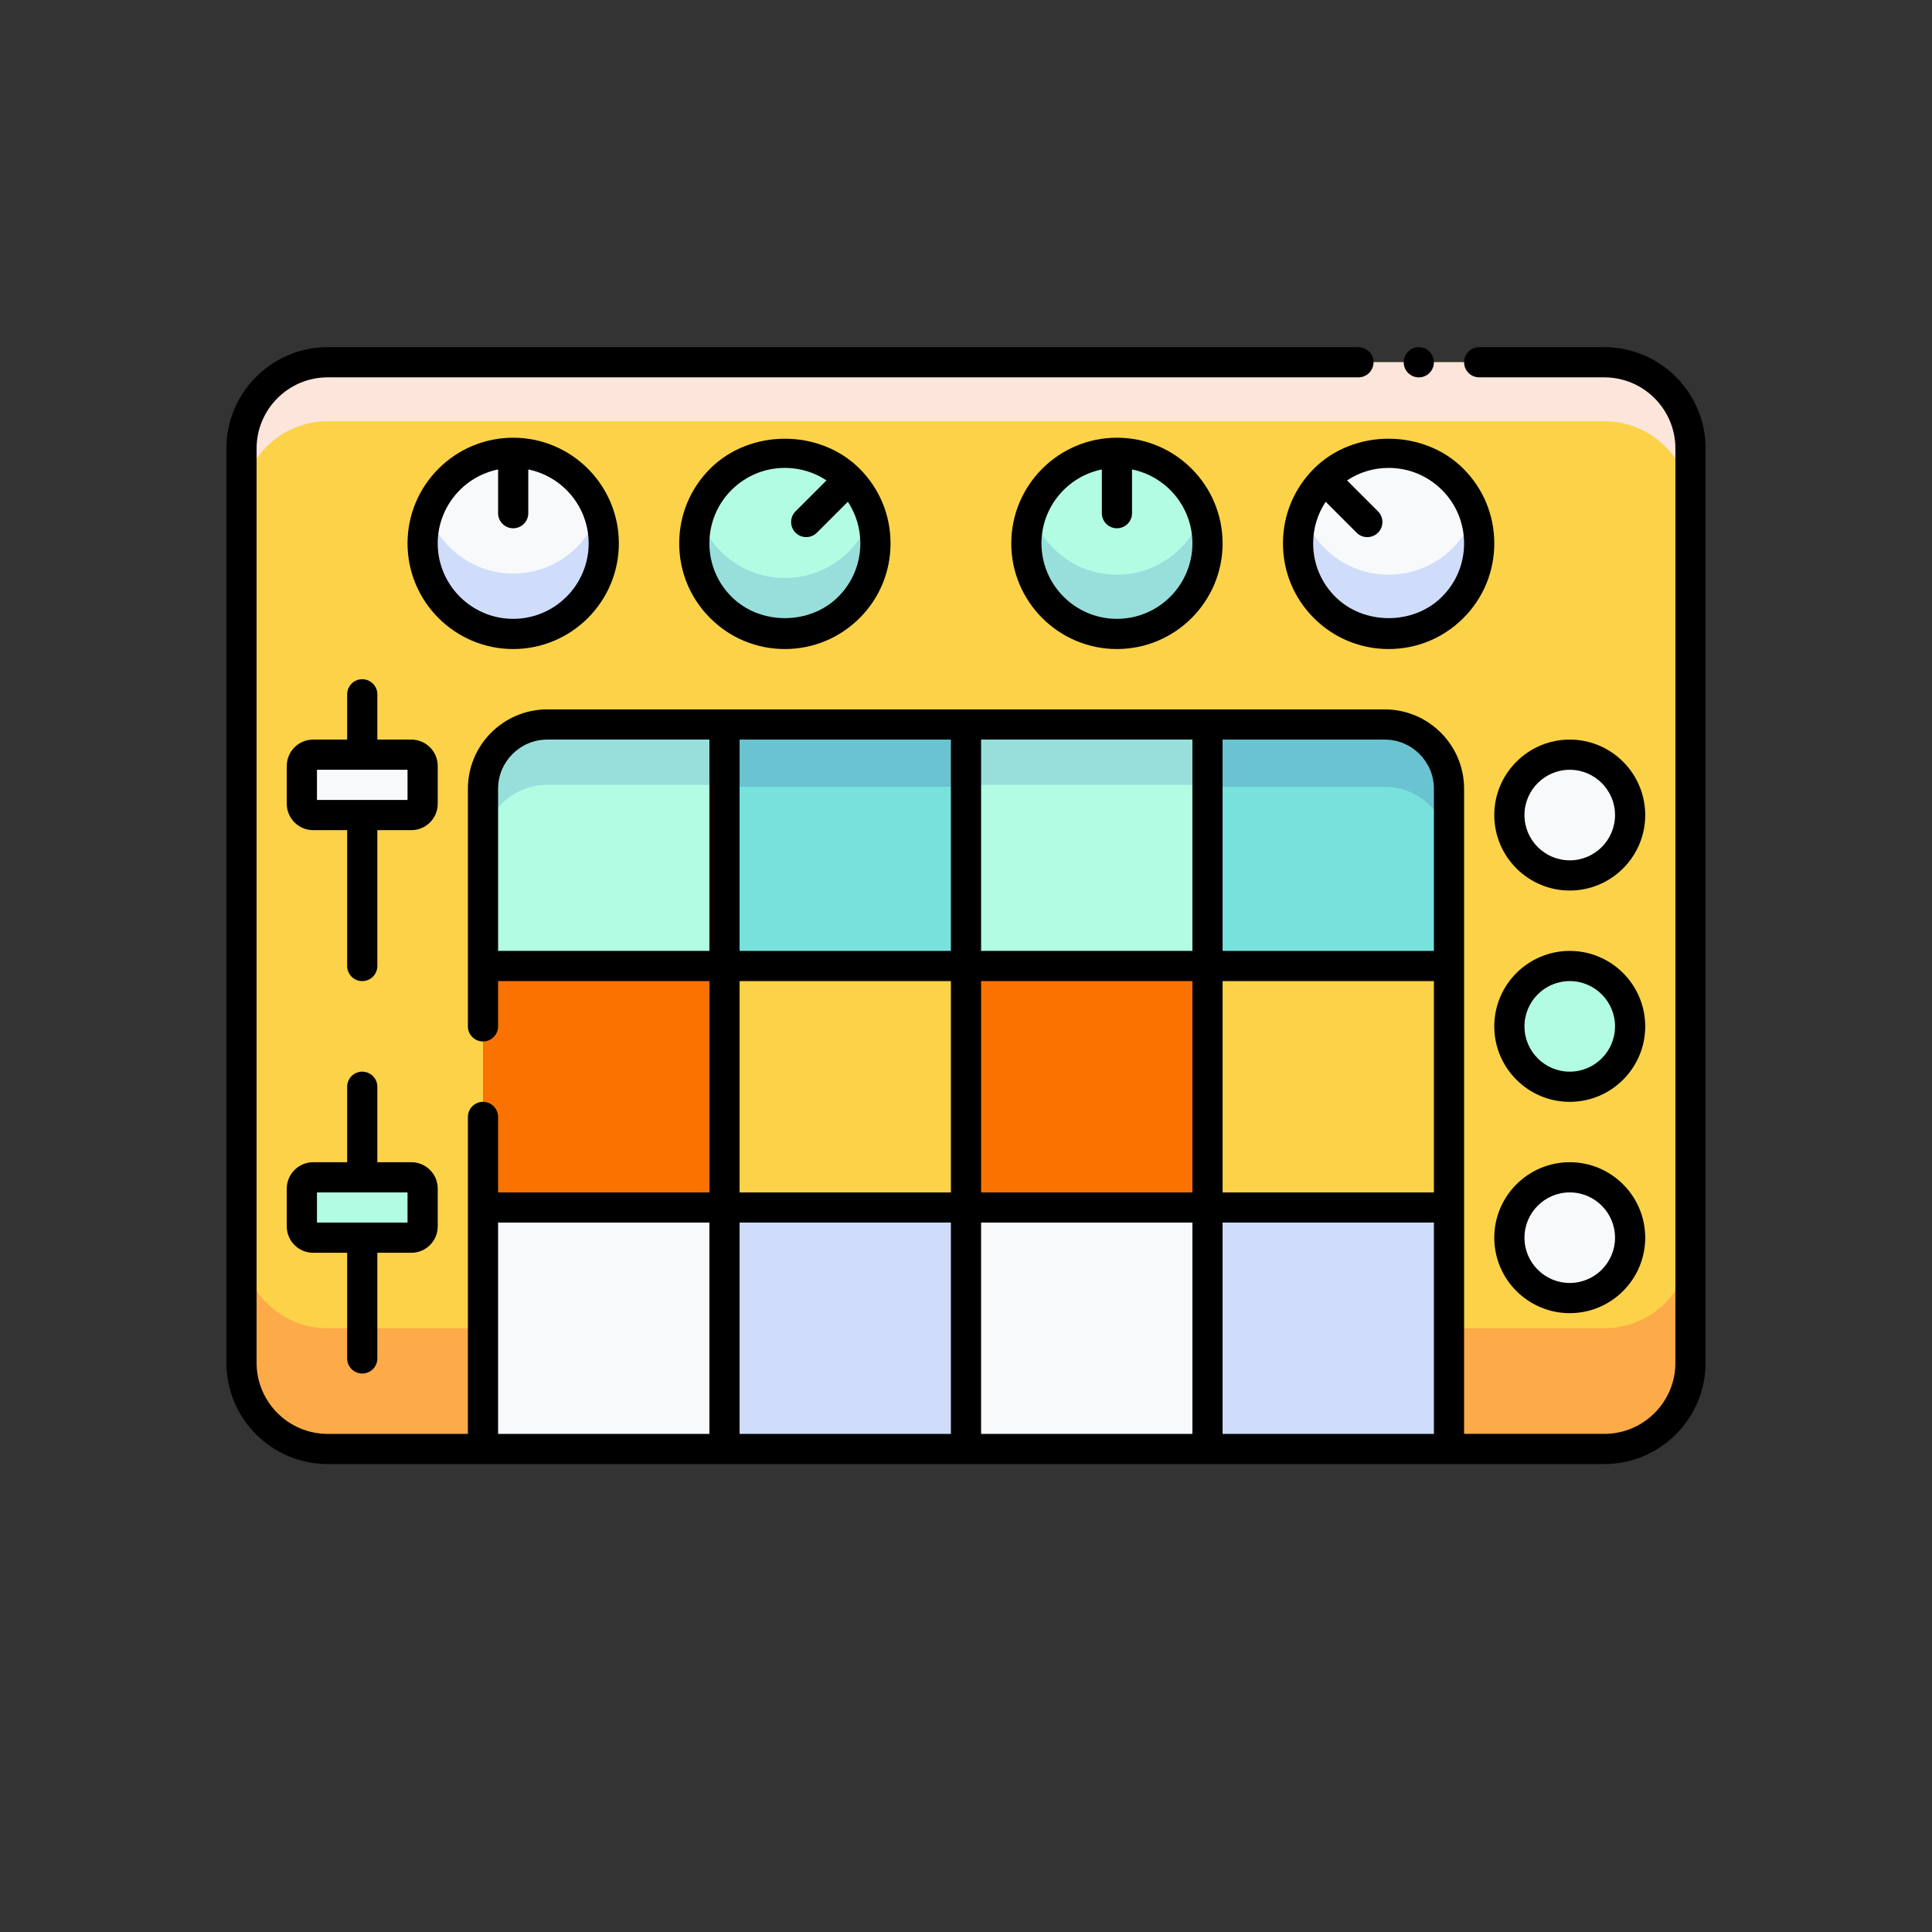 <svg id="Layer_1" enable-background="new 0 0 64 64" height="512" viewBox="0 0 64 64" width="512" xmlns="http://www.w3.org/2000/svg"><rect x="0" y="0" width="64" height="64" fill="#333333" stroke="none"/><path d="m53.144 12h-42.288c-1.577 0-2.856 1.279-2.856 2.856v30.288c0 1.577 1.279 2.856 2.856 2.856h42.288c1.577 0 2.856-1.279 2.856-2.856v-30.288c0-1.577-1.279-2.856-2.856-2.856z" fill="#fcd248"/><path d="m53.144 12h-42.288c-1.577 0-2.856 1.279-2.856 2.856v1.955c0-1.577 1.279-2.856 2.856-2.856h42.288c1.577 0 2.856 1.279 2.856 2.856v-1.955c0-1.577-1.279-2.856-2.856-2.856z" fill="#fce5da"/><path d="m53.144 44h-42.288c-1.577 0-2.856-1.279-2.856-2.856v4c0 1.577 1.279 2.856 2.856 2.856h42.288c1.577 0 2.856-1.279 2.856-2.856v-4c0 1.577-1.279 2.856-2.856 2.856z" fill="#fcab48"/><path d="m24 24h-5.872c-1.175 0-2.128.953-2.128 2.128v5.872h8z" fill="#b2fce3"/><path d="m18.128 24c-1.175 0-2.128.953-2.128 2.128v2c0-1.175.953-2.128 2.128-2.128h5.872v-2z" fill="#98dfdc"/><path d="m16 32h8v8h-8z" fill="#fa7300"/><path d="m24 32h8v8h-8z" fill="#fcd248"/><path d="m32 32h8v8h-8z" fill="#fa7300"/><path d="m40 32h8v8h-8z" fill="#fcd248"/><path d="m16 40h8v8h-8z" fill="#f8f9fb"/><path d="m24 40h8v8h-8z" fill="#cfddfb"/><path d="m32 40h8v8h-8z" fill="#f8f9fb"/><path d="m40 40h8v8h-8z" fill="#cfddfb"/><path d="m24 24h8v8h-8z" fill="#77e2dc"/><path d="m32 24h8v8h-8z" fill="#b2fce3"/><path d="m32 24h8v2h-8z" fill="#98dfdc"/><path d="m45.872 24h-5.872v8h8v-5.872c0-1.175-.953-2.128-2.128-2.128z" fill="#77e2dc"/><path d="m24 24h8v2.064h-8z" fill="#6ac3d0"/><path d="m45.872 24h-5.872v2.064h5.872c1.175 0 2.128.953 2.128 2.128v-2.064c0-1.175-.953-2.128-2.128-2.128z" fill="#6ac3d0"/><circle cx="17" cy="18" fill="#f8f9fb" r="3"/><path d="m17 19c-1.304 0-2.403-.837-2.816-2-.112.314-.184.647-.184 1 0 1.657 1.343 3 3 3s3-1.343 3-3c0-.353-.072-.686-.184-1-.413 1.163-1.512 2-2.816 2z" fill="#cfddfb"/><ellipse cx="26" cy="18" fill="#b2fce3" rx="3" ry="3" transform="matrix(.707 -.707 .707 .707 -5.113 23.657)"/><path d="m28.121 18.268c-1.172 1.172-3.071 1.172-4.243 0-.346-.346-.577-.759-.719-1.195-.338 1.039-.107 2.223.719 3.048 1.172 1.172 3.071 1.172 4.243 0 .825-.825 1.057-2.009.719-3.048-.141.436-.373.849-.719 1.195z" fill="#98dfdc"/><circle cx="37" cy="18" fill="#b2fce3" r="3"/><path d="m37 19.037c-1.311 0-2.414-.846-2.822-2.018-.108.308-.178.635-.178.981 0 1.657 1.343 3 3 3s3-1.343 3-3c0-.346-.07-.673-.178-.982-.408 1.172-1.511 2.019-2.822 2.019z" fill="#98dfdc"/><ellipse cx="46" cy="18" fill="#f8f9fb" rx="3" ry="3" transform="matrix(.707 -.707 .707 .707 .745 37.799)"/><path d="m48.121 18.158c-1.172 1.172-3.071 1.172-4.243 0-.332-.332-.559-.724-.703-1.14-.364 1.052-.137 2.263.703 3.103 1.172 1.172 3.071 1.172 4.243 0 .84-.84 1.067-2.051.703-3.103-.144.416-.371.808-.703 1.14z" fill="#cfddfb"/><path d="m13.627 27h-3.254c-.206 0-.373-.167-.373-.373v-1.254c0-.206.167-.373.373-.373h3.254c.206 0 .373.167.373.373v1.254c0 .206-.167.373-.373.373z" fill="#f8f9fb"/><path d="m13.627 41h-3.254c-.206 0-.373-.167-.373-.373v-1.254c0-.206.167-.373.373-.373h3.254c.206 0 .373.167.373.373v1.254c0 .206-.167.373-.373.373z" fill="#b2fce3"/><circle cx="52" cy="27" fill="#f8f9fb" r="2"/><circle cx="52" cy="34" fill="#b2fce3" r="2"/><circle cx="52" cy="41" fill="#f8f9fb" r="2"/><circle cx="47" cy="12.001" r=".5"/><path d="m53.144 11.5h-4.144c-.276 0-.5.224-.5.5s.224.5.5.5h4.144c1.299 0 2.356 1.057 2.356 2.355v30.289c0 1.299-1.057 2.355-2.356 2.355h-4.644v-7.499-8-5.872c0-1.449-1.179-2.628-2.628-2.628h-5.872-8-8-5.872c-1.449 0-2.628 1.179-2.628 2.628v5.872 2c0 .276.224.5.5.5s.5-.224.5-.5v-1.5h7v7h-7v-2.5c0-.276-.224-.5-.5-.5s-.5.224-.5.5v3 7.5h-4.644c-1.299 0-2.356-1.057-2.356-2.355v-30.29c0-1.299 1.057-2.355 2.356-2.355h34.144c.276 0 .5-.224.5-.5s-.224-.5-.5-.5h-34.144c-1.851 0-3.356 1.505-3.356 3.355v30.289c0 1.851 1.505 3.355 3.356 3.355h5.144 8 8 8 8 5.144c1.851 0 3.356-1.505 3.356-3.355v-30.289c0-1.85-1.505-3.355-3.356-3.355zm-28.644 21h7v7h-7zm8 0h7v7h-7zm8 0h7v7h-7zm7-6.372v5.372h-7v-7h5.372c.898 0 1.628.73 1.628 1.628zm-8 5.372h-7v-7h7zm-8 0h-7v-7h7zm-15 0v-5.372c0-.897.73-1.628 1.628-1.628h5.372v7zm0 9h7v7h-7zm8 0h7v7h-7zm8 0h7v7h-7zm8 7v-7h7v7z"/><path d="m17 21.5c1.93 0 3.5-1.57 3.5-3.5s-1.57-3.5-3.5-3.5-3.5 1.57-3.5 3.5 1.57 3.5 3.5 3.5zm-.5-5.949v1.449c0 .276.224.5.5.5s.5-.224.5-.5v-1.449c1.14.232 2 1.242 2 2.449 0 1.379-1.122 2.5-2.5 2.5s-2.5-1.121-2.5-2.5c0-1.208.86-2.217 2-2.449z"/><path d="m23.525 15.525c-.661.661-1.025 1.539-1.025 2.475s.364 1.814 1.025 2.475 1.54 1.025 2.475 1.025 1.813-.364 2.475-1.025 1.025-1.54 1.025-2.475c0-.936-.364-1.814-1.025-2.475-1.322-1.322-3.628-1.322-4.95 0zm4.243 4.243c-.944.945-2.591.945-3.535 0-.473-.472-.733-1.1-.733-1.768s.26-1.296.732-1.768c.473-.472 1.101-.732 1.768-.732.498 0 .973.145 1.378.414l-1.025 1.025c-.195.195-.195.512 0 .707.098.098.226.146.354.146s.256-.049.354-.146l1.025-1.025c.269.406.414.881.414 1.379 0 .668-.26 1.296-.732 1.768z"/><path d="m33.5 18c0 1.93 1.57 3.5 3.5 3.5s3.5-1.57 3.5-3.5-1.57-3.5-3.5-3.5-3.5 1.57-3.5 3.5zm6 0c0 1.379-1.122 2.5-2.5 2.5s-2.5-1.121-2.5-2.5c0-1.208.86-2.217 2-2.449v1.449c0 .276.224.5.5.5s.5-.224.5-.5v-1.449c1.14.232 2 1.241 2 2.449z"/><path d="m43.525 15.525c-.661.661-1.025 1.539-1.025 2.475s.364 1.814 1.025 2.475 1.54 1.025 2.475 1.025 1.814-.364 2.475-1.025 1.025-1.539 1.025-2.475c0-.935-.364-1.813-1.025-2.475-1.324-1.323-3.629-1.322-4.95 0zm4.243 4.243c-.944.945-2.591.945-3.535 0-.473-.472-.733-1.1-.733-1.768 0-.498.145-.973.415-1.378l1.025 1.025c.098.098.226.146.354.146s.256-.049.354-.146c.195-.195.195-.512 0-.707l-1.025-1.025c.404-.27.879-.415 1.377-.415.667 0 1.295.26 1.768.732.472.472.732 1.1.732 1.768s-.26 1.296-.732 1.768z"/><path d="m14.5 25.373c0-.481-.392-.873-.873-.873h-1.127v-1.5c0-.276-.224-.5-.5-.5s-.5.224-.5.5v1.5h-1.127c-.481 0-.873.392-.873.873v1.254c0 .481.392.873.873.873h1.127v4.5c0 .276.224.5.5.5s.5-.224.5-.5v-4.5h1.127c.481 0 .873-.392.873-.873zm-1 1.127h-3v-1h3z"/><path d="m12 45.5c.276 0 .5-.224.5-.5v-3.5h1.127c.481 0 .873-.392.873-.873v-1.254c0-.481-.392-.873-.873-.873h-1.127v-2.5c0-.276-.224-.5-.5-.5s-.5.224-.5.5v2.5h-1.127c-.481 0-.873.392-.873.873v1.254c0 .481.392.873.873.873h1.127v3.5c0 .276.224.5.5.5zm-1.5-6h3v1h-3z"/><path d="m52 24.5c-1.378 0-2.5 1.121-2.5 2.5s1.122 2.5 2.5 2.5 2.5-1.121 2.5-2.5-1.122-2.5-2.5-2.5zm0 4c-.827 0-1.5-.673-1.5-1.5s.673-1.5 1.5-1.5 1.5.673 1.5 1.5-.673 1.5-1.5 1.5z"/><path d="m52 31.5c-1.378 0-2.5 1.121-2.5 2.5s1.122 2.5 2.5 2.5 2.5-1.121 2.5-2.5-1.122-2.5-2.5-2.5zm0 4c-.827 0-1.5-.673-1.5-1.5s.673-1.5 1.5-1.5 1.5.673 1.5 1.5-.673 1.5-1.5 1.5z"/><path d="m52 38.5c-1.378 0-2.5 1.121-2.5 2.5s1.122 2.5 2.5 2.5 2.5-1.121 2.5-2.5-1.122-2.5-2.5-2.5zm0 4c-.827 0-1.5-.673-1.5-1.5s.673-1.5 1.5-1.5 1.5.673 1.5 1.5-.673 1.5-1.5 1.5z"/></svg>